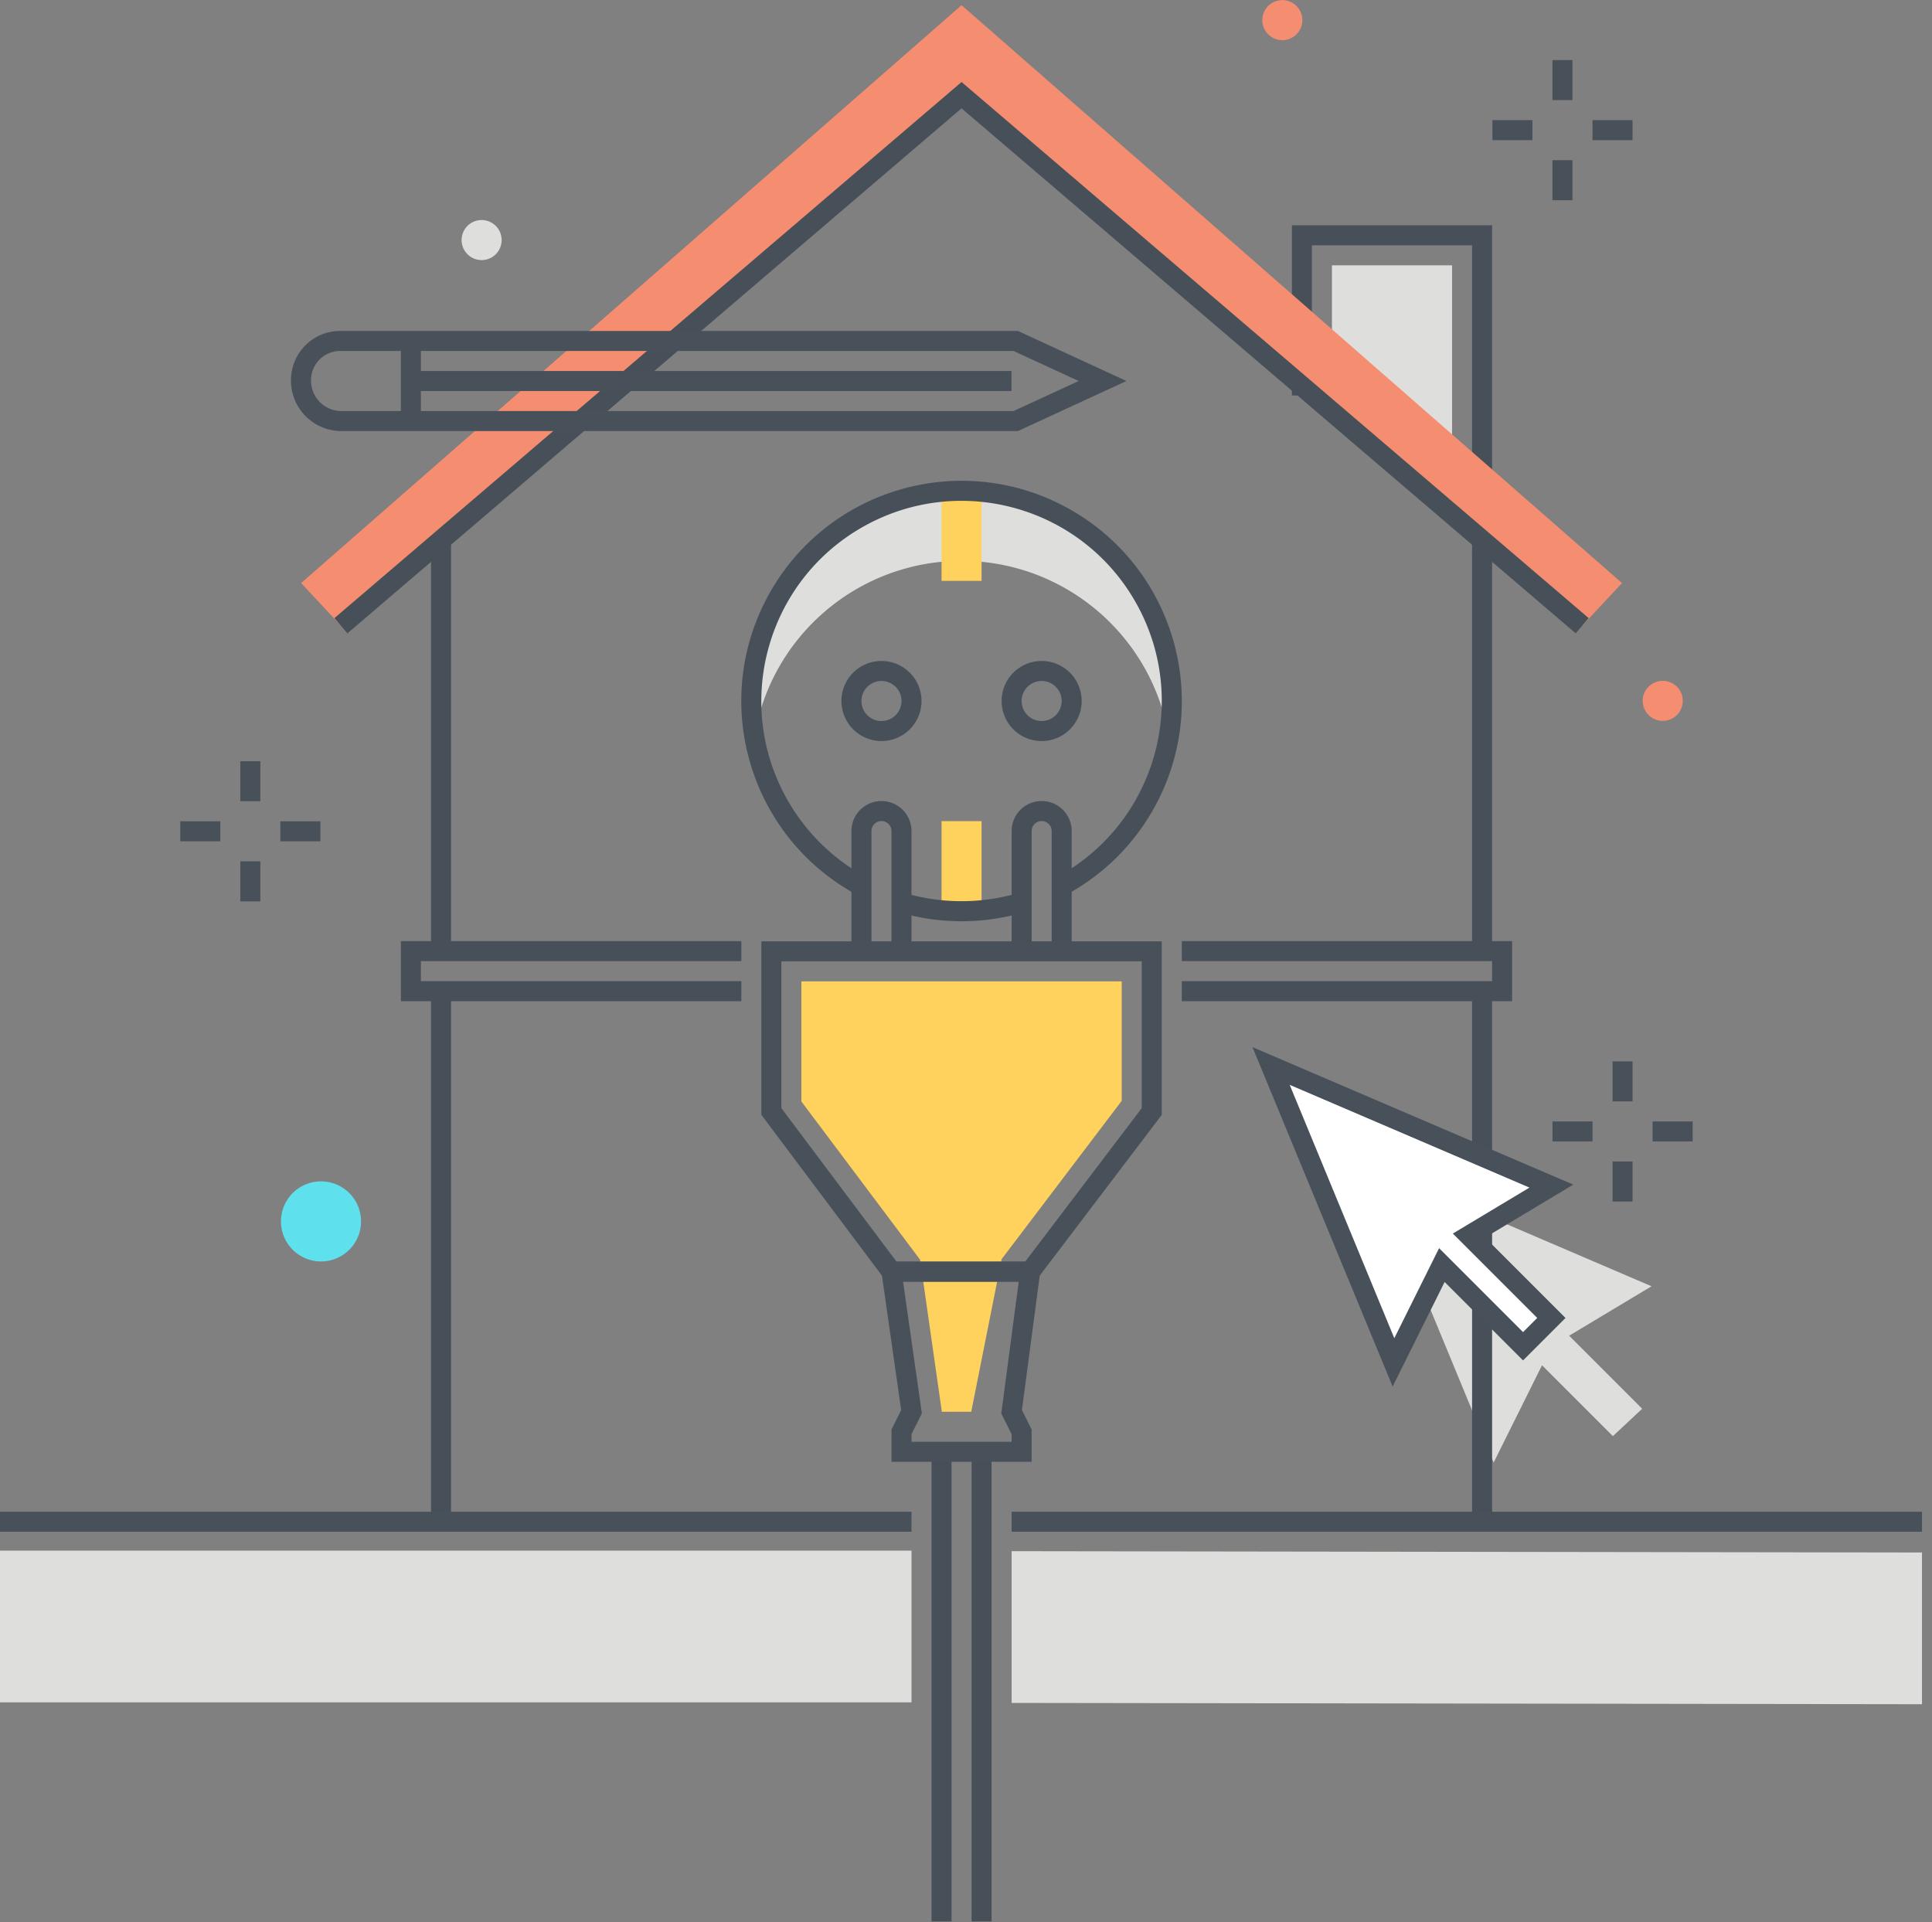 <?xml version="1.0" encoding="utf-8"?><svg xmlns="http://www.w3.org/2000/svg" width="193" height="192" viewBox="0 0 193 192"><rect x="0" y="0" width="193" height="192" fill="#808080" stroke="none"/><g fill="none" fill-rule="evenodd"><path fill="#DEDEDD" d="M164.982 128.49l-28-12 12.227 29.61 4.834-9.72 7.08 7.08 2.923-2.734-7.296-7.296 8.232-4.94M133.056 37.895l12 10.5V26.506h-12v11.389"/><path fill="#475059" d="M149.056 55.593h-2V24.506h-16v15h-2v-17h20v33.087"/><path fill="#F58E70" d="M158.056 62.506l-62-54.016-62 54.016-3.976-4.261L96.056.517l65.975 57.728-3.975 4.261"/><path fill="#475059" d="M43.056 95.267h2V53.976h-2zM43.056 151.507h2V99.389h-2zM147.056 152.037h2V99.341h-2zM147.056 95.011h2V55h-2z"/><path fill="#475059" d="M34.706 63.267l-1.3-1.52 62.65-53.556 62.649 53.555-1.299 1.52-61.35-52.444-61.35 52.445"/><path fill="#48515A" d="M161.089 110.024h2v-4h-2zM161.089 120.024h2v-4h-2zM165.089 114.024h4v-2h-4zM155.089 114.024h4v-2h-4zM155.085 10h2V6h-2zM155.085 20h2v-4h-2zM159.085 14h4v-2h-4zM149.085 14h4v-2h-4zM24.007 80.042h2v-4h-2zM24.007 90.042h2v-4h-2zM28.007 84.042h4v-2h-4zM18.007 84.042h4v-2h-4z"/><path fill="#F58E70" d="M128.056.012a2 2 0 1 1 .001 3.999 2 2 0 0 1-.001-3.999m38 68a2 2 0 1 1 .001 3.999 2 2 0 0 1-.001-3.999"/><path fill="#5FE0ED" d="M32.067 118.012a4 4 0 1 1 0 8 4 4 0 0 1 0-8"/><path fill="#DEDEDD" d="M48.068 21.982a2 2 0 1 1 .001 3.999 2 2 0 0 1-.001-3.999"/><path fill="#48515A" d="M101.056 153.012H192v-2h-90.944zM0 153.012h91.055v-2H0zM34.069 35.06a2.921 2.921 0 0 0-2.999 2.842l-.001.061a3.04 3.04 0 0 0 2.981 3.097H101.251l6.506-3-6.507-3H34.069zm67.621 8H34.069a5.03 5.03 0 0 1-5-5.048 4.909 4.909 0 0 1 4.867-4.952h67.753l10.843 5-10.842 5z"/><path fill="#48515A" d="M40.046 42.06h2v-8h-2z"/><path fill="#48515A" d="M41.046 39.06h60v-2h-60z"/><path fill="#475059" d="M74.057 100.015h-34.01v-6.003h34.01v2h-32.01v2.003h32.01v2M151.054 100.015h-32.996v-2h30.996v-2.003h-30.996v-2h32.996v6.003M91.055 95.143h-2V83.018a1 1 0 0 0-2 0v12.125h-2V83.018a3 3 0 1 1 6 0v12.125"/><g fill="#475059" transform="translate(93 80)"><path d="M14.058 15.143h-2V3.018a1 1 0 0 0-2 0v12.125h-2V3.018a3 3 0 1 1 6 0v12.125M4.056 111.94h2V65.162h-2zM.056 111.94h2V65.16h-2z"/></g><path fill="#DEDEDD" d="M96.056 56.026c10.241.006 18.983 7.402 20.685 17.501 2.002-11.425-5.636-22.308-17.06-24.31-11.424-2.002-22.308 5.636-24.31 17.06a21.016 21.016 0 0 0 0 7.25c1.702-10.099 10.444-17.495 20.685-17.501"/><path fill="#FFD15D" d="M94.056 91.027h4v-9.001h-4zM94.056 58.027h4v-9.001h-4z"/><path fill="#475059" d="M96.056 92.027a22.08 22.08 0 0 1-6.115-.861l.555-1.922a20.222 20.222 0 0 0 11.077.012l.551 1.923c-1.973.564-4.016.85-6.068.848"/><path fill="#475059" d="M85.664 89.422c-10.71-5.739-14.738-19.073-8.999-29.783 5.74-10.709 19.074-14.737 29.783-8.998 10.709 5.739 14.738 19.074 8.998 29.783a21.999 21.999 0 0 1-8.651 8.808l-.979-1.745c9.64-5.391 13.084-17.576 7.693-27.216s-17.576-13.084-27.216-7.693S73.209 70.154 78.6 79.794a19.996 19.996 0 0 0 8.01 7.866l-.946 1.762"/><path fill="#475059" d="M88.056 68.026a2 2 0 1 0 .001 4.001 2 2 0 0 0-.001-4.001zm0 6a4 4 0 1 1 0-8 4 4 0 0 1 0 8zm16-6a2 2 0 1 0 0 4 2 2 0 0 0 0-4zm0 6a4 4 0 1 1 0-8 4 4 0 0 1 0 8z"/><path fill="#FFD15D" d="M80.055 98.033l.001 11.998 11.863 15.815 2.169 15.185h2.937l3.031-15.246 12-15.819V98.033H80.055"/><path fill="#48515A" d="M91.058 144.027h9.997v-.764l-1.031-2.063 1.744-13.173H90.21l1.881 13.167-1.033 2.069v.764zm11.997 2H89.058v-3.236l.965-1.932-2.119-14.832h16.147l-1.964 14.827.968 1.937v3.236z"/><path fill="#48515A" d="M89.557 126.032h12.856l11.643-15.336V96.034h-36v14.664l11.501 15.334zm13.848 2H88.557l-12.501-16.667V94.034h40v17.335l-12.651 16.663z"/><path fill="#DEDEDD" d="M0 170.056h91.057v-15.158H0zM101.057 154.954v15.157l90.943.131v-15.157l-90.943-.131"/><path fill="#FFF" d="M154.976 118.484l-28-12 12.227 29.61 4.834-9.72 8.11 8.11 2.829-2.828-8.232-8.232 8.232-4.94"/><path fill="#48515A" d="M128.836 108.37l10.451 25.309 4.473-8.996 8.387 8.387 1.415-1.414-8.431-8.431 7.653-4.592-23.948-10.263zm10.283 30.14l-14.004-33.911 32.052 13.736-8.812 5.287 8.035 8.034-4.243 4.242-7.835-7.834-5.193 10.446z"/></g></svg>